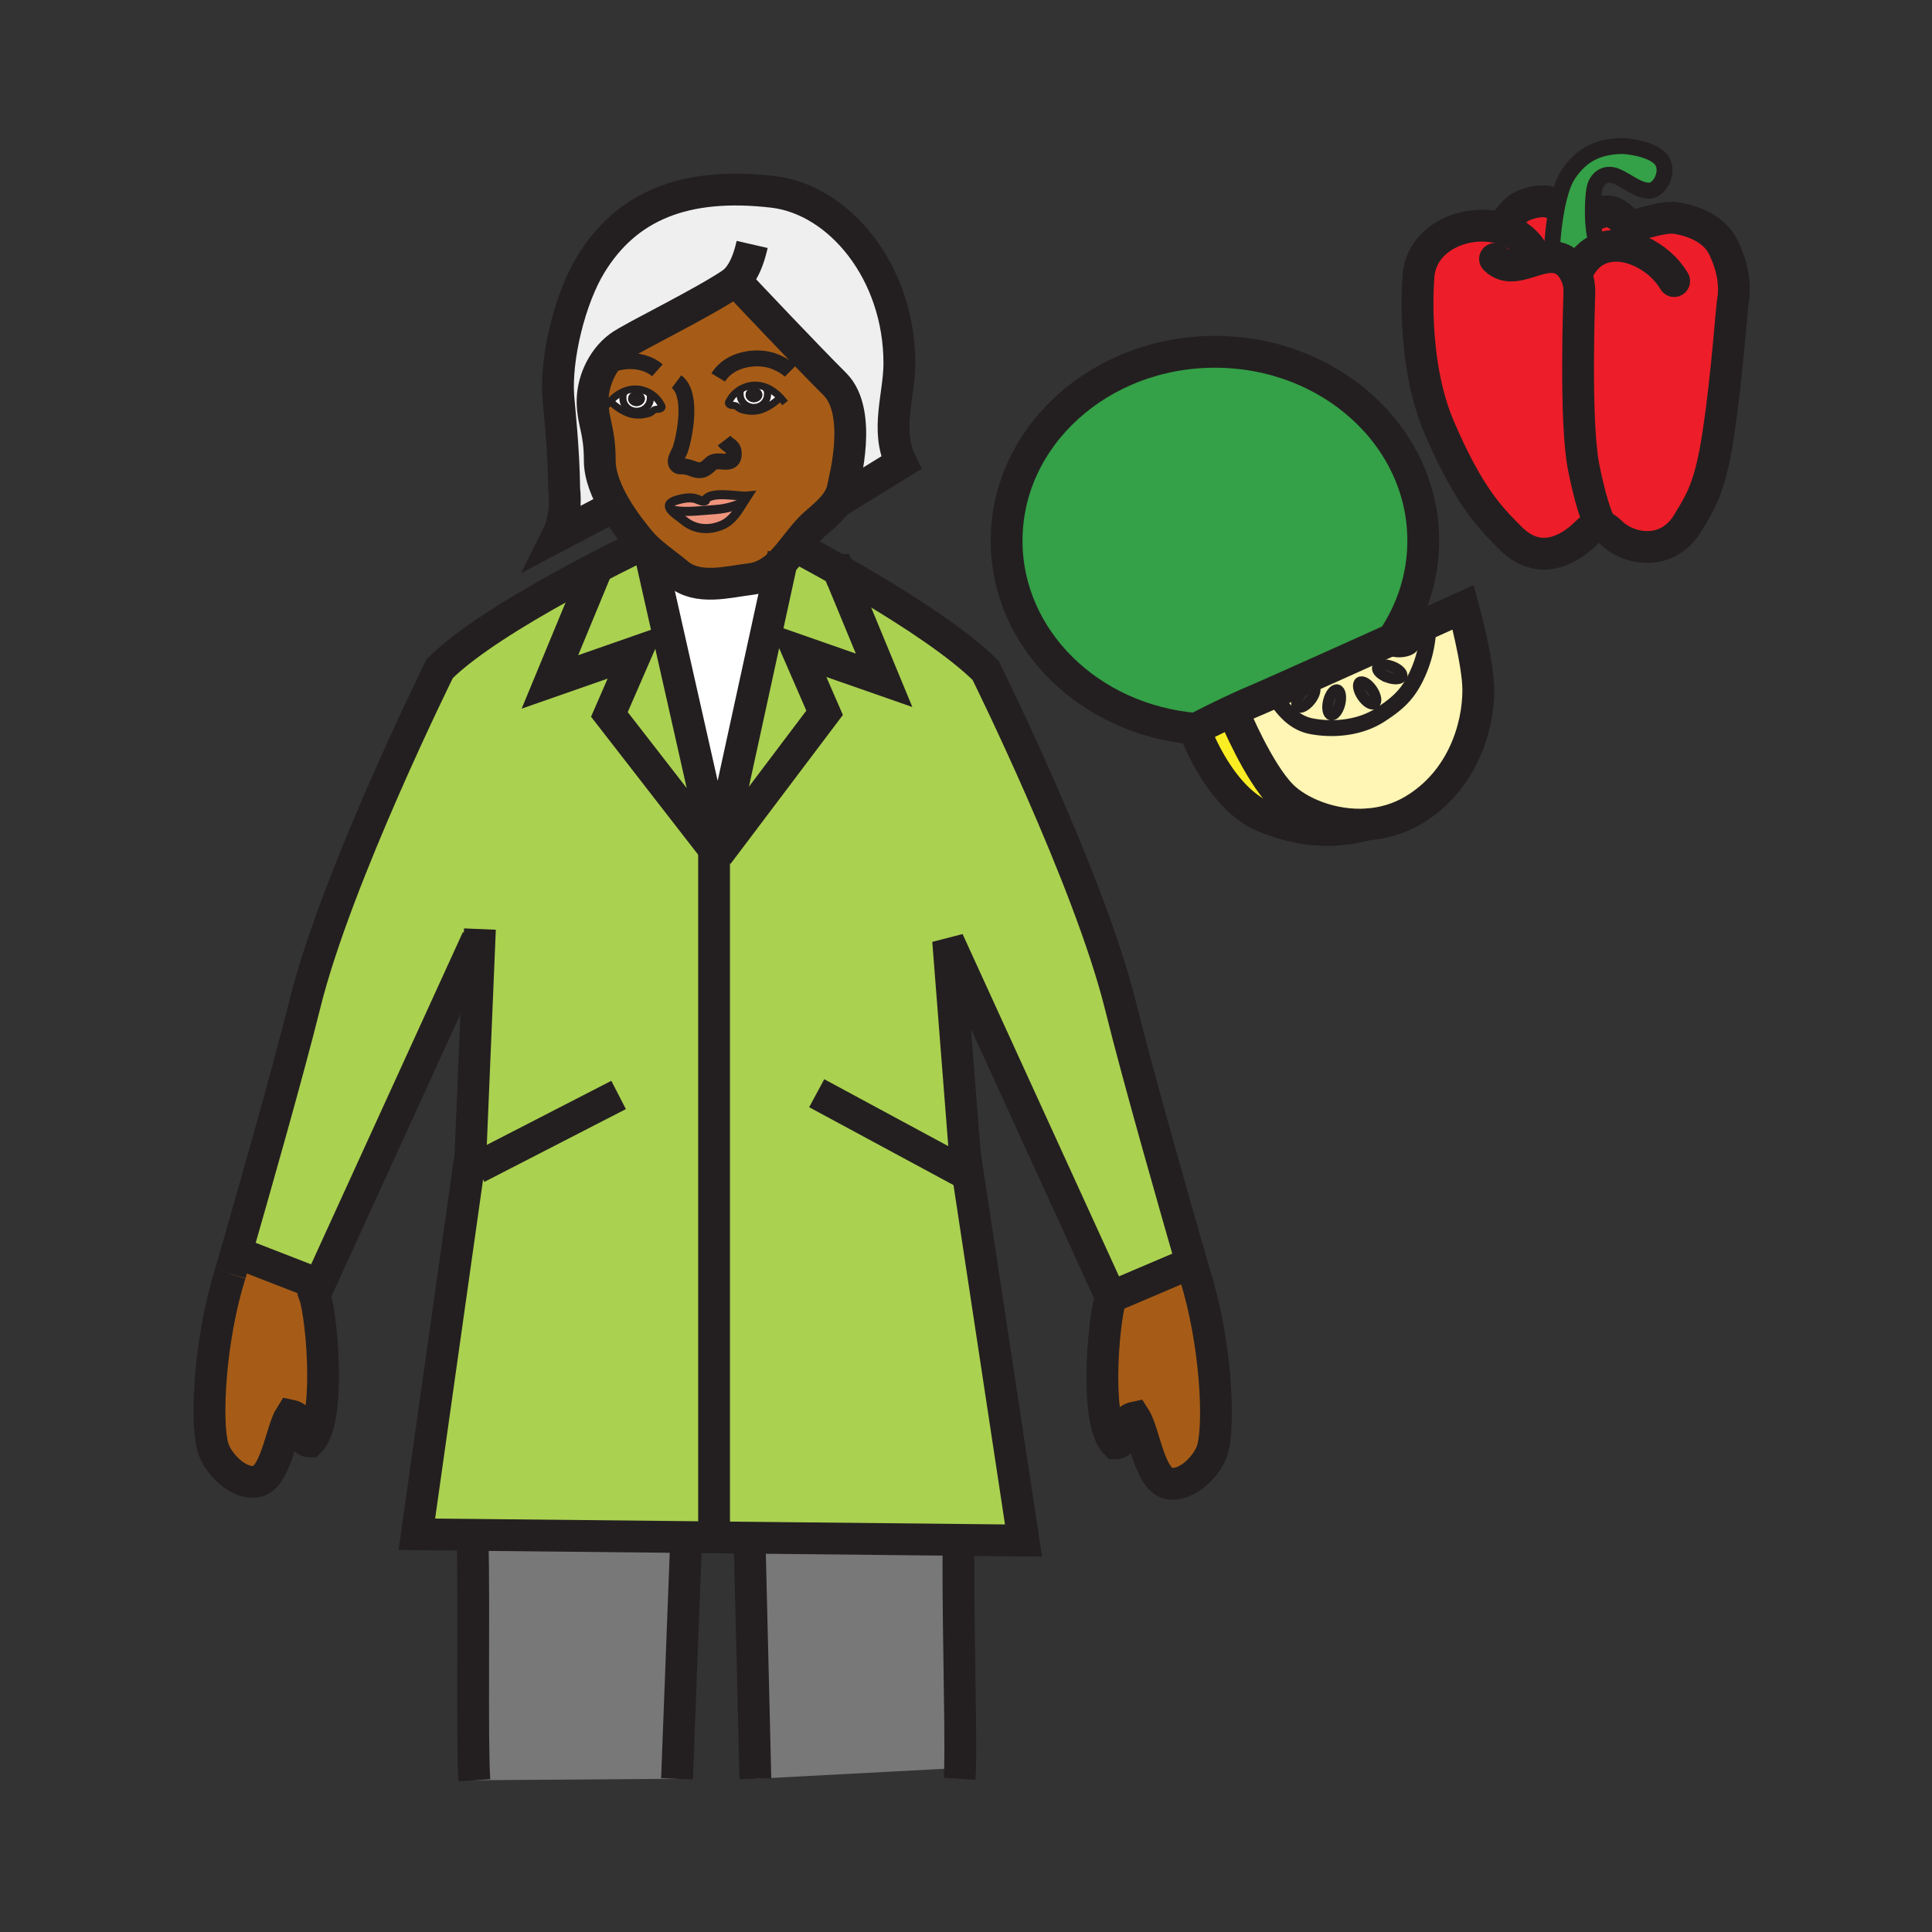 <?xml version="1.0"?><svg xmlns="http://www.w3.org/2000/svg" width="850.394" height="850.394" viewBox="0 0 850.394 850.394" overflow="visible"><rect x="0" y="0" width="850.394" height="850.394" fill="#333333" stroke="none"/><path d="M327.23 221.06c-2.42 3.95-4.95 8.12-9.26 10.02-5.83 2.58-12.09 2.07-16.88-1.9-1.78-1.46-4.56-3.21-5.81-4.87 4.73 1.39 11.76.59 16.51.22 4.78-.38 8.69-.42 15.44-3.47z" fill="#ef947d"></path><path d="M311.79 224.53c-4.75.37-11.78 1.17-16.51-.22-1.23-1.6-1.03-3.13 2.83-4.25 2.4-.7 5.28-1.24 7.75-.67 1.31.3 3.25 1.57 4.43 1.08 1.88-4.79 15.11-1.74 18.63-2.1-.57.86-1.13 1.77-1.69 2.69-6.75 3.05-10.66 3.09-15.44 3.47z" fill="#ef947d"></path><path d="M610.81 298.19c2.99 1.08 5.811.85 6.301-.51.5-1.36-1.53-3.35-4.511-4.43-2.989-1.08-5.81-.85-6.3.52-.5 1.36 1.53 3.34 4.51 4.42zm11.46-14.25c-.1-1.45-2.75-2.45-5.92-2.23-3.17.23-5.659 1.58-5.56 3.02.1 1.45 2.76 2.45 5.92 2.23 3.17-.23 5.66-1.58 5.56-3.02zm-43.92 18.18c-1.14-.89-3.659.39-5.63 2.88-1.97 2.49-2.649 5.25-1.5 6.14 1.13.91 3.65-.38 5.62-2.88 1.97-2.48 2.65-5.24 1.51-6.14zm7.51 12.62c1.409.36 3.18-1.86 3.949-4.94.761-3.08.24-5.86-1.17-6.22-1.409-.35-3.17 1.88-3.939 4.95-.77 3.08-.25 5.87 1.16 6.21zm13.74-8.25c1.78 2.62 4.21 4.09 5.41 3.26 1.2-.82.721-3.6-1.08-6.22-1.79-2.63-4.21-4.09-5.41-3.27-1.19.81-.71 3.61 1.08 6.23zm-40.66-.93c12.079-5.34 35.09-15.68 54.13-24.26 0 0 0-.01.01-.01 5.65-2.55 10.96-4.94 15.52-7l.12.26c0 9.83-2.7 18.27-6.08 24.72-3.8 7.26-8.38 11.05-15.229 15.46-8.41 5.42-19.62 6.82-29.8 5-8.08-1.44-12.9-7.35-17.11-13.96l-1.561-.21z" fill="#fff5b4"></path><path d="M644.04 267.32s6.65 24.2 6.65 36.43c0 16.76-7.221 40.18-28.62 52.9-6.49 3.86-13.42 5.75-20.2 6.21-.01.01-.01.01-.021.01-15.54 1.07-30.35-5.33-37.59-12.58-10.41-10.41-20.84-35.56-20.84-35.56l-4.15-.35c1.36-.65 2.75-1.31 4.15-1.96 2.86-1.34 5.75-2.64 8.41-3.76a664.4 664.4 0 0 0 7.11-3.1l1.56.21c4.21 6.61 9.03 12.52 17.11 13.96 10.18 1.82 21.39.42 29.8-5 6.85-4.41 11.43-8.2 15.229-15.46a53.317 53.317 0 0 0 6.08-24.72l-.12-.26c9.222-4.16 15.442-6.97 15.442-6.97z" fill="#fff5b4"></path><path d="M526.37 320.8c1.67-.86 6.89-3.53 12.899-6.42l4.15.35s10.43 25.15 20.84 35.56c7.24 7.25 22.05 13.65 37.59 12.58-9.81 2.71-25.609 4.9-45.54-3.47-19.96-8.38-30.5-38.31-30.5-38.31s.201-.1.561-.29z" fill="#fbed24"></path><path d="M685.47 90.47c-1.75 8.47-2.21 16.88-2.21 16.88l-.18 5.8c-2.22-.05-4.5.48-6.8 1.14-2.73-7.04-8.25-11.46-14.721-13.54l.29-.86c1.851-3.84 5.36-7.97 8.29-9.22 4.32-1.85 10.62-3.39 15.011-.27l.32.07z" fill="#ed1e29"></path><path d="M697.07 205.67c4.06 20.32 7.399 25.29 7.399 25.29l-.08.68c-2.05-.25-4.08.86-6.51 3.29-4.26 4.26-18.689 16.25-32.91 2.03-9.14-9.14-18.279-18.29-31.29-48.36-13-30.07-9.21-68.13-9.21-68.13 2-16.76 22.08-24.54 37.09-19.72 6.471 2.08 11.99 6.5 14.721 13.54 2.3-.66 4.58-1.19 6.8-1.14.79.01 1.57.1 2.34.27 3.54.81 5.74 2.93 7.36 5.78.37.66.71 1.36 1.029 2.09 1.021 2.32 1.341 4.37 1.37 6.99.021 1.68-2.169 57.07 1.891 77.39z" fill="#ed1e29"></path><path d="M704.05 109.6l-1.51-4.01c-.88-2.42-1.32-6.59-1.41-10.85 3.68-1.36 5.851-2.39 8.93-1.16 3.04 1.23 4.351 3.35 6.79 5.2 2.53 1.93 3.99 0 7.03-.73 3.88-.94 9.771-2.69 13.7-2.09 8.09 1.23 17.15 4.97 21 12.93 4.06 8.4 5.61 16.61 3.979 25.06-.21 1.11-2.5 32.31-6.159 56.68-3.66 24.38-7.95 30.29-13.41 39.42-9.26 15.49-26.61 11.58-33.73 4.47-1.76-1.76-3.319-2.71-4.87-2.88l.08-.68s-3.34-4.97-7.399-25.29c-4.061-20.32-1.87-75.71-1.891-77.39-.029-2.62-.35-4.67-1.37-6.99-.319-.73-.659-1.43-1.029-2.09l1.85-.09c2.319-4.85 5.629-7.91 9.419-9.51z" fill="#ed1e29"></path><path d="M701.13 94.74c.09 4.26.53 8.43 1.41 10.85l1.51 4.01c-3.79 1.6-7.1 4.66-9.42 9.51l-1.85.09c-1.62-2.85-3.82-4.97-7.36-5.78a11.5 11.5 0 0 0-2.34-.27l.18-5.8s.46-8.41 2.21-16.88c1.061-5.18 2.61-10.39 4.83-13.72 5.96-8.94 13.54-12.47 24.38-12.47 0 0 11.25.68 15.98 5.42 4.74 4.74.28 14.22-4.73 14.22-5.02 0-9.899-4.47-14.5-6.36-4.609-1.9-8.88.57-9.75 6.23-.42 2.76-.64 6.89-.55 10.95zM626.46 238c0 15.87-4.9 30.68-13.38 43.29-.01 0-.01.01-.01.01-19.04 8.58-42.051 18.92-54.13 24.26-3.271 1.44-5.74 2.52-7.11 3.1-2.66 1.12-5.55 2.42-8.41 3.76-1.4.65-2.79 1.31-4.15 1.96a557.34 557.34 0 0 0-12.899 6.42c-46.71-3.84-83.3-39.44-83.3-82.8 0-45.92 41.05-83.14 91.699-83.14 50.64 0 91.69 37.22 91.69 83.14z" fill="#34a047"></path><path d="M323.7 123.68c-13.53 9.48-45.14 24.56-50.95 28.82-3.97 2.92-7.13 7.06-9.19 11.7-1.85 4.16-2.83 8.73-2.72 13.2.22 8.83 3.16 12.01 3.16 25.31 0 6.68 3.02 13.82 6.56 19.95l-25.21 13.27c4.61-9.22 3-20.6 3-20.6-.17-17.52-2.31-36.64-2.61-40.77-1.23-17.17 5.14-43.26 14.4-58.34 15.59-25.39 40.98-36.33 80.11-31.77 29.06 3.39 55.62 35.18 55.62 75.46 0 14.12-6.27 29.72.78 43.8l-28.61 17.61c1.61-2.23 2.78-4.68 3.16-7.46.27-1.87 8.71-32.32-3.69-44.73-13.31-13.3-37.92-39.41-42.82-44.61-.57-.6-.87-.92-.87-.92-.04.03-.08.06-.12.08z" fill="#efefef" class="aac-hair-fill"></path><path d="M302.01 676.55L302 678l-4.01 104.95-89.19.65c-1.15-17.83 0-76.069-.8-105.6l.02-2.42 93.99.97zM422 678c-.63 23.94 1.08 79.19.59 100.18l-90.1 4.771L330 680l.03-3.16 91.97.95v.21z" fill="#797878"></path><path d="M335.54 173.81c0-1.79-1.65-3.24-3.68-3.24-2.03 0-3.68 1.45-3.68 3.24s1.65 3.23 3.68 3.23c2.03 0 3.68-1.44 3.68-3.23zm2.3-.22c0 3.18-2.7 5.77-6.04 5.77s-6.04-2.59-6.04-5.77c0-.88-.24-.8.14-1.55l-.3-.49c1.95-1.21 4.23-1.94 6.46-1.99 1.94-.04 3.76.36 5.46 1.08l-.21.53c.65.92.53 1.23.53 2.42z" fill="#fff"></path><path d="M331.8 179.36c3.34 0 6.04-2.59 6.04-5.77 0-1.19.12-1.5-.53-2.42l.21-.53c2.24.95 4.25 2.48 5.97 4.3l-.13.12c-2.38 2.21-5.13 4.17-8.3 5.3-1.92.69-4.57.81-6.58.39-.85-.17-1.9-.38-2.69-.75-.66-.3-1.23-1.02-1.85-1.31-.92-.42-1.96-.04-2.82-.58-1.01-.62-.25-1.34.33-2.36.96-1.69 2.43-3.13 4.15-4.2l.3.49c-.38.75-.14.67-.14 1.55 0 3.18 2.7 5.77 6.04 5.77zM280.16 172.26c-2.03 0-3.68 1.46-3.68 3.24 0 1.79 1.65 3.24 3.68 3.24 2.04 0 3.68-1.45 3.68-3.24 0-1.78-1.64-3.24-3.68-3.24zm-5.66.08a13 13 0 0 1 5.46-1.09c2.24.05 4.52.78 6.47 2l-.31.49c.38.74.14.66.14 1.54 0 3.19-2.7 5.77-6.04 5.77-3.33 0-6.04-2.58-6.04-5.77 0-1.2-.12-1.5.53-2.42l-.21-.52z" fill="#fff"></path><path d="M283.54 182.44c-2.01.42-4.65.3-6.58-.39-3.17-1.13-5.92-3.09-8.3-5.29l-.13-.12c1.73-1.82 3.73-3.35 5.97-4.3l.21.52c-.65.92-.53 1.22-.53 2.42 0 3.19 2.71 5.77 6.04 5.77 3.34 0 6.04-2.58 6.04-5.77 0-.88.24-.8-.14-1.54l.31-.49c1.72 1.06 3.18 2.5 4.14 4.19.58 1.03 1.34 1.74.33 2.36-.86.54-1.9.16-2.82.59-.62.29-1.19 1-1.85 1.3-.79.37-1.84.58-2.69.75z" fill="#fff"></path><path d="M343.49 174.94c-1.72-1.82-3.73-3.35-5.97-4.3-1.7-.72-3.52-1.12-5.46-1.08-2.23.05-4.51.78-6.46 1.99-1.72 1.07-3.19 2.51-4.15 4.2-.58 1.02-1.34 1.74-.33 2.36.86.54 1.9.16 2.82.58.62.29 1.19 1.01 1.85 1.31.79.37 1.84.58 2.69.75 2.01.42 4.66.3 6.58-.39 3.17-1.13 5.92-3.09 8.3-5.3l.13-.12zm-37.63 44.45c-2.47-.57-5.35-.03-7.75.67-3.86 1.12-4.06 2.65-2.83 4.25 1.25 1.66 4.03 3.41 5.81 4.87 4.79 3.97 11.05 4.48 16.88 1.9 4.31-1.9 6.84-6.07 9.26-10.02.56-.92 1.12-1.83 1.69-2.69-3.52.36-16.75-2.69-18.63 2.1-1.18.49-3.12-.78-4.43-1.08zm-42.3-55.19c2.06-4.64 5.22-8.78 9.19-11.7 5.81-4.26 37.42-19.34 50.95-28.82.19.43.52.71.99.84 4.9 5.2 29.51 31.31 42.82 44.61 12.4 12.41 3.96 42.86 3.69 44.73-.38 2.78-1.55 5.23-3.16 7.46-2.41 3.35-5.83 6.22-9.06 9.02-3.33 2.88-6.13 6.52-8.96 10.12-1.93 2.45-3.87 4.88-5.99 7.03-3.7 3.77-7.95 6.69-13.64 7.39-10.32 1.26-23.3 5.02-32.17-2.48-3.44-2.91-7.44-5.69-11.06-8.76-1.48-1.26-2.91-2.57-4.2-3.96-.6-.64-1.17-1.3-1.7-1.97-1.55-1.95-6.5-7.78-10.69-15.05h-.01c-3.54-6.13-6.56-13.27-6.56-19.95 0-13.3-2.94-16.48-3.16-25.31-.11-4.47.87-9.04 2.72-13.2zm4.97 12.44l.13.12c2.38 2.2 5.13 4.16 8.3 5.29 1.93.69 4.57.81 6.58.39.85-.17 1.9-.38 2.69-.75.66-.3 1.23-1.01 1.85-1.3.92-.43 1.96-.05 2.82-.59 1.01-.62.25-1.33-.33-2.36-.96-1.69-2.42-3.13-4.14-4.19-1.95-1.22-4.23-1.95-6.47-2a13 13 0 0 0-5.46 1.09c-2.24.95-4.24 2.48-5.97 4.3zM140.56 565.44l-2.11 4.609c1.73 4.74 3.77 20.4 3.77 35.29 0 12.65-1.48 24.74-5.87 29.13-5.03 0-1.54-10.02-8.42-11.42-4.36 6.8-6.44 28.15-15.51 29.141-8.16.97-16.86-8.54-18.73-15.221-3.19-11.37-1.48-47.18 7.64-76.27 0 0 .97-3.32 2.58-8.931L106 552l34.56 13.44zM526.09 561.57c9.12 29.069 10.851 64.899 7.66 76.239C531.88 644.53 523.2 654 515 653.04c-9.06-.98-11.14-22.34-15.52-29.14-6.851 1.42-3.33 11.42-8.4 11.42-4.39-4.37-5.86-16.44-5.86-29.061 0-14.91 2.05-30.6 3.79-35.35L524 556l.44-.13 1.65 5.7z" fill="#a65c17" class="aac-skin-fill"></path><path d="M287.16 243.64c3.62 3.07 7.62 5.85 11.06 8.76 8.87 7.5 21.85 3.74 32.17 2.48 5.69-.7 9.94-3.62 13.64-7.39L316 376l-29.6-131.27.76-1.09z" fill="#fff"></path><path d="M211.07 413.22l-.96-.04-69.55 152.26L106 552l-2.09-.23c6.35-22.029 22.75-79.35 30.33-109.939 13.78-55.68 59.33-147.55 59.33-147.55 11.6-11.6 33.94-25.24 53.37-35.98 4.86-2.68 9.54-5.19 13.82-7.44l1.44.6-20.15 48.7 38.21-13.35-12.03 27.65 46.07 59.35v298.41l-.05 4.46-12.24-.13-93.99-.97-24.54-.25 23.6-166.86 3.99-95.251z" fill="#abd150"></path><path d="M314.3 373.81l-46.07-59.35 12.03-27.65-38.21 13.35 20.15-48.7-1.44-.6c12.86-6.74 22.16-11.15 22.16-11.15l.04-.03c1.29 1.39 2.72 2.7 4.2 3.96l-.76 1.09L316 376l-1.7-2.19zM369.05 250.87l20.09 48.57-38.21-13.35 12.03 27.65L316 376l28.03-128.51c2.12-2.15 4.06-4.58 5.99-7.03l.11.09s7.82 4.06 18.91 10.32h.01z" fill="#abd150"></path><path d="M316 376l46.96-62.26-12.03-27.65 38.21 13.35-20.09-48.57c4.34 2.46 9.18 5.25 14.25 8.27 18.03 10.75 38.96 24.4 50.561 36 0 0 45.569 91.86 59.34 147.55 7.97 32.239 25.74 94.159 31.24 113.18L524 556l-34.99 14.91-71.68-156.87 7.34 93.71 25.84 170.33-28.51-.29-91.97-.95-15.78-.16.05-4.46V373.81L316 376z" fill="#abd150"></path><path d="M331.86 172.37c.73 0 1.32.65 1.32 1.44s-.59 1.44-1.32 1.44-1.32-.65-1.32-1.44.59-1.44 1.32-1.44z" fill="#231f20"></path><path d="M331.86 170.57c2.03 0 3.68 1.45 3.68 3.24s-1.65 3.23-3.68 3.23c-2.03 0-3.68-1.44-3.68-3.23s1.65-3.24 3.68-3.24zm0 4.68c.73 0 1.32-.65 1.32-1.44s-.59-1.44-1.32-1.44-1.32.65-1.32 1.44.59 1.44 1.32 1.44zM278.84 175.5c0-.79.59-1.43 1.32-1.43s1.32.64 1.32 1.43c0 .8-.59 1.44-1.32 1.44s-1.32-.64-1.32-1.44z" fill="#231f20"></path><path d="M276.48 175.5c0-1.78 1.65-3.24 3.68-3.24 2.04 0 3.68 1.46 3.68 3.24 0 1.79-1.64 3.24-3.68 3.24-2.03 0-3.68-1.45-3.68-3.24zm3.68-1.43c-.73 0-1.32.64-1.32 1.43 0 .8.59 1.44 1.32 1.44s1.32-.64 1.32-1.44c0-.79-.59-1.43-1.32-1.43z" fill="#231f20"></path><g fill="none" stroke="#231f20"><path d="M101.33 560.7s.97-3.32 2.58-8.931c6.35-22.029 22.75-79.35 30.33-109.939 13.78-55.68 59.33-147.55 59.33-147.55 11.6-11.6 33.94-25.24 53.37-35.98 4.86-2.68 9.54-5.19 13.82-7.44 12.86-6.74 22.16-11.15 22.16-11.15" stroke-width="14"></path><path d="M210.11 413.18l-69.55 152.26-2.11 4.609c1.73 4.74 3.77 20.4 3.77 35.29 0 12.65-1.48 24.74-5.87 29.13-5.03 0-1.54-10.02-8.42-11.42-4.36 6.8-6.44 28.15-15.51 29.141-8.16.97-16.86-8.54-18.73-15.221-3.19-11.37-1.48-47.18 7.64-76.27M208.8 783.6c-1.15-17.83 0-76.069-.8-105.6M369.04 250.87c-11.09-6.26-18.91-10.32-18.91-10.32M526.09 561.57s-.6-2.07-1.649-5.7c-5.5-19.021-23.271-80.94-31.24-113.18C479.43 387 433.86 295.14 433.86 295.14c-11.601-11.6-32.53-25.25-50.561-36-5.07-3.02-9.91-5.81-14.25-8.27M422.4 782.95c.08-1.28.14-2.891.19-4.771.49-20.989-1.22-76.239-.59-100.18M302 678l-4.01 104.95M332.49 782.95L330 680M211.25 408.94l-.18 4.28-3.99 95.25-23.6 166.86 24.54.25 93.99.97 12.24.13 15.78.16 91.97.95 28.51.29-25.84-170.33-7.34-93.71 71.68 156.87c-1.74 4.75-3.79 20.439-3.79 35.35 0 12.62 1.471 24.69 5.86 29.061 5.07 0 1.55-10 8.4-11.42 4.38 6.8 6.46 28.159 15.52 29.14 8.2.96 16.88-8.51 18.75-15.23 3.19-11.34 1.46-47.17-7.66-76.239M314.3 373.73v298.49" stroke-width="14"></path><path stroke-width="14" d="M106 552l34.56 13.44 1.44.56M524 556l-34.99 14.91M210 514l62.29-32.04M424 516l-64.52-34.81M286.4 244.73L316 376l-1.7-2.19-46.07-59.35 12.03-27.65-38.21 13.35 20.15-48.7.16-.38M344.79 244l-.76 3.49L316 376l46.96-62.26-12.03-27.65 38.21 13.35-20.09-48.57h-.01l-.21-.52M685.15 90.4c-4.391-3.12-10.69-1.58-15.011.27-2.93 1.25-6.439 5.38-8.29 9.22"></path><path d="M676.28 114.3v-.01c-2.73-7.04-8.25-11.46-14.721-13.54-15.01-4.82-35.09 2.96-37.09 19.72 0 0-3.79 38.06 9.21 68.13 13.011 30.07 22.15 39.22 31.29 48.36 14.221 14.22 28.65 2.23 32.91-2.03 2.43-2.43 4.46-3.54 6.51-3.29 1.551.17 3.11 1.12 4.87 2.88 7.12 7.11 24.471 11.02 33.73-4.47 5.46-9.13 9.75-15.04 13.41-39.42 3.659-24.37 5.949-55.57 6.159-56.68 1.631-8.45.08-16.66-3.979-25.06-3.85-7.96-12.91-11.7-21-12.93-3.93-.6-9.82 1.15-13.7 2.09-3.04.73-4.5 2.66-7.03.73-2.439-1.85-3.75-3.97-6.79-5.2-3.079-1.23-5.25-.2-8.93 1.16-.12.05-.24.09-.37.14" stroke-width="14"></path><path d="M658.06 113.97c5.25 5.22 11.771 2.2 18.221.32 2.3-.66 4.58-1.19 6.8-1.14.79.01 1.57.1 2.34.27 3.54.81 5.74 2.93 7.36 5.78.37.66.71 1.36 1.029 2.09 1.021 2.32 1.341 4.37 1.37 6.99.021 1.68-2.17 57.07 1.891 77.39 4.06 20.32 7.399 25.29 7.399 25.29M694.63 119.11c2.32-4.85 5.63-7.91 9.42-9.51 11.101-4.7 26.33 2.98 32.84 14.12" stroke-width="14" stroke-linecap="round" stroke-linejoin="round"></path><path d="M683.26 107.35s.46-8.41 2.21-16.88c1.061-5.18 2.61-10.39 4.83-13.72 5.96-8.94 13.54-12.47 24.38-12.47 0 0 11.25.68 15.98 5.42 4.74 4.74.28 14.22-4.73 14.22-5.02 0-9.899-4.47-14.5-6.36-4.609-1.9-8.88.57-9.75 6.23-.42 2.76-.64 6.89-.55 10.95.09 4.26.53 8.43 1.41 10.85" stroke-width="7"></path><path d="M613.07 281.3c-19.04 8.58-42.051 18.92-54.13 24.26-3.271 1.44-5.74 2.52-7.11 3.1-2.66 1.12-5.55 2.42-8.41 3.76-1.4.65-2.79 1.31-4.15 1.96a557.34 557.34 0 0 0-12.899 6.42c-.36.19-.561.29-.561.29s10.54 29.93 30.5 38.31c19.931 8.37 35.73 6.18 45.54 3.47" stroke-width="14"></path><path d="M543.42 314.73s10.43 25.15 20.84 35.56c7.24 7.25 22.05 13.65 37.59 12.58.011 0 .011 0 .021-.01 6.78-.46 13.71-2.35 20.2-6.21 21.399-12.72 28.62-36.14 28.62-52.9 0-12.23-6.65-36.43-6.65-36.43s-6.22 2.81-15.44 6.97c-4.56 2.06-9.869 4.45-15.52 7" stroke-width="14"></path><path d="M560.5 305.77c4.21 6.61 9.03 12.52 17.11 13.96 10.18 1.82 21.39.42 29.8-5 6.85-4.41 11.43-8.2 15.229-15.46a53.317 53.317 0 0 0 6.08-24.72" stroke-width="7"></path><path d="M529.2 321c-.95-.05-1.891-.12-2.83-.2-46.71-3.84-83.3-39.44-83.3-82.8 0-45.92 41.05-83.14 91.699-83.14 50.641 0 91.69 37.22 91.69 83.14 0 15.87-4.9 30.68-13.38 43.29-.01 0-.01.01-.01.01" stroke-width="14"></path><path d="M589.81 309.8c-.77 3.08-2.54 5.3-3.949 4.94-1.41-.34-1.931-3.13-1.16-6.21.77-3.07 2.53-5.3 3.939-4.95 1.41.36 1.93 3.14 1.17 6.22zM576.84 308.26c-1.97 2.5-4.49 3.79-5.62 2.88-1.149-.89-.47-3.65 1.5-6.14 1.971-2.49 4.49-3.77 5.63-2.88 1.14.9.46 3.66-1.51 6.14zM610.81 298.19c2.99 1.08 5.811.85 6.301-.51.5-1.36-1.53-3.35-4.511-4.43-2.989-1.08-5.81-.85-6.3.52-.5 1.36 1.53 3.34 4.51 4.42zM616.71 286.96c3.17-.23 5.66-1.58 5.56-3.02-.1-1.45-2.75-2.45-5.92-2.23-3.17.23-5.659 1.58-5.56 3.02.1 1.45 2.76 2.45 5.92 2.23zM603.93 303.53c1.801 2.62 2.28 5.4 1.08 6.22-1.2.83-3.63-.64-5.41-3.26-1.79-2.62-2.27-5.42-1.08-6.23 1.2-.82 3.62.64 5.41 3.27z" stroke-width="4.687"></path><path d="M316.15 166.15c5.11-8.51 17.53-9.87 24.64-7.09 3.81 1.49 6.14 3.25 7.14 4.25M289.35 163.01c-6.76-6.03-19.94-5.1-25.79 1.19-.32.33-.61.67-.87 1.03M297.79 167.99c7.41 5.55 3.49 24.33 1.62 29.93-.59 1.79-3.15 4.95-1.35 6.81.87.9 1.98.41 3.08.58 1.13.18 1.8.29 3.1.77 2.51.94 4.34 1.51 6.6-.14 2.45-1.77 2.26-3.03 5.88-2.86 3.04.15 6.4 1 6.25-3.68-.11-3.22-2.53-3.18-4.26-5.45" stroke-width="7"></path><path d="M310.07 221.29c.03-.3.1-.57.22-.82 1.88-4.79 15.11-1.74 18.63-2.1-.57.86-1.13 1.77-1.69 2.69-2.42 3.95-4.95 8.12-9.26 10.02-5.83 2.58-12.09 2.07-16.88-1.9-1.78-1.46-4.56-3.21-5.81-4.87-1.23-1.6-1.03-3.13 2.83-4.25 2.4-.7 5.28-1.24 7.75-.67 1.31.3 3.25 1.57 4.43 1.08.19-.08.36-.21.51-.4" stroke-width="4"></path><path d="M295.28 224.31c4.73 1.39 11.76.59 16.51.22 4.78-.38 8.69-.42 15.44-3.47" stroke-width="4"></path><path d="M270.56 222.66c-3.54-6.13-6.56-13.27-6.56-19.95 0-13.3-2.94-16.48-3.16-25.31-.11-4.47.87-9.04 2.72-13.2 2.06-4.64 5.22-8.78 9.19-11.7 5.81-4.26 37.42-19.34 50.95-28.82.04-.02.08-.05.12-.08 0 0 .3.32.87.92 4.9 5.2 29.51 31.31 42.82 44.61 12.4 12.41 3.96 42.86 3.69 44.73-.38 2.78-1.55 5.23-3.16 7.46-2.41 3.35-5.83 6.22-9.06 9.02-3.33 2.88-6.13 6.52-8.96 10.12-1.93 2.45-3.87 4.88-5.99 7.03-3.7 3.77-7.95 6.69-13.64 7.39-10.32 1.26-23.3 5.02-32.17-2.48-3.44-2.91-7.44-5.69-11.06-8.76-1.48-1.26-2.91-2.57-4.2-3.96-.6-.64-1.17-1.3-1.7-1.97-1.55-1.95-6.5-7.78-10.69-15.05" stroke-width="14"></path><path d="M270.57 222.66h-.01l-25.21 13.27c4.61-9.22 3-20.6 3-20.6-.17-17.52-2.31-36.64-2.61-40.77-1.23-17.17 5.14-43.26 14.4-58.34 15.59-25.39 40.98-36.33 80.11-31.77 29.06 3.39 55.62 35.18 55.62 75.46 0 14.12-6.27 29.72.78 43.8l-28.61 17.61-.06.04" stroke-width="14"></path><path d="M267.43 177.88c.35-.43.72-.84 1.1-1.24 1.73-1.82 3.73-3.35 5.97-4.3a13 13 0 0 1 5.46-1.09c2.24.05 4.52.78 6.47 2 1.72 1.06 3.18 2.5 4.14 4.19.58 1.03 1.34 1.74.33 2.36-.86.54-1.9.16-2.82.59-.62.29-1.19 1-1.85 1.3-.79.37-1.84.58-2.69.75-2.01.42-4.65.3-6.58-.39-3.17-1.13-5.92-3.09-8.3-5.29" stroke-width="3.155" stroke-linecap="square" stroke-miterlimit="10"></path><path d="M286.12 173.74c.38.74.14.66.14 1.54 0 3.19-2.7 5.77-6.04 5.77-3.33 0-6.04-2.58-6.04-5.77 0-1.2-.12-1.5.53-2.42M344.59 176.18c-.35-.43-.72-.84-1.1-1.24-1.72-1.82-3.73-3.35-5.97-4.3-1.7-.72-3.52-1.12-5.46-1.08-2.23.05-4.51.78-6.46 1.99-1.72 1.07-3.19 2.51-4.15 4.2-.58 1.02-1.34 1.74-.33 2.36.86.54 1.9.16 2.82.58.62.29 1.19 1.01 1.85 1.31.79.37 1.84.58 2.69.75 2.01.42 4.66.3 6.58-.39 3.17-1.13 5.92-3.09 8.3-5.3" stroke-width="3.155" stroke-linecap="square" stroke-miterlimit="10"></path><path d="M325.9 172.04c-.38.75-.14.67-.14 1.55 0 3.18 2.7 5.77 6.04 5.77s6.04-2.59 6.04-5.77c0-1.19.12-1.5-.53-2.42" stroke-width="3.155" stroke-linecap="square" stroke-miterlimit="10"></path><path d="M325.4 124.61c-.26 0-.5-.03-.71-.09-.47-.13-.8-.41-.99-.84a.481.481 0 0 1-.08-.16c4.16-4.06 6.2-10.47 7.45-15.93" stroke-width="14"></path></g><path fill="none" d="M0 0h850.394v850.394H0z"></path></svg>